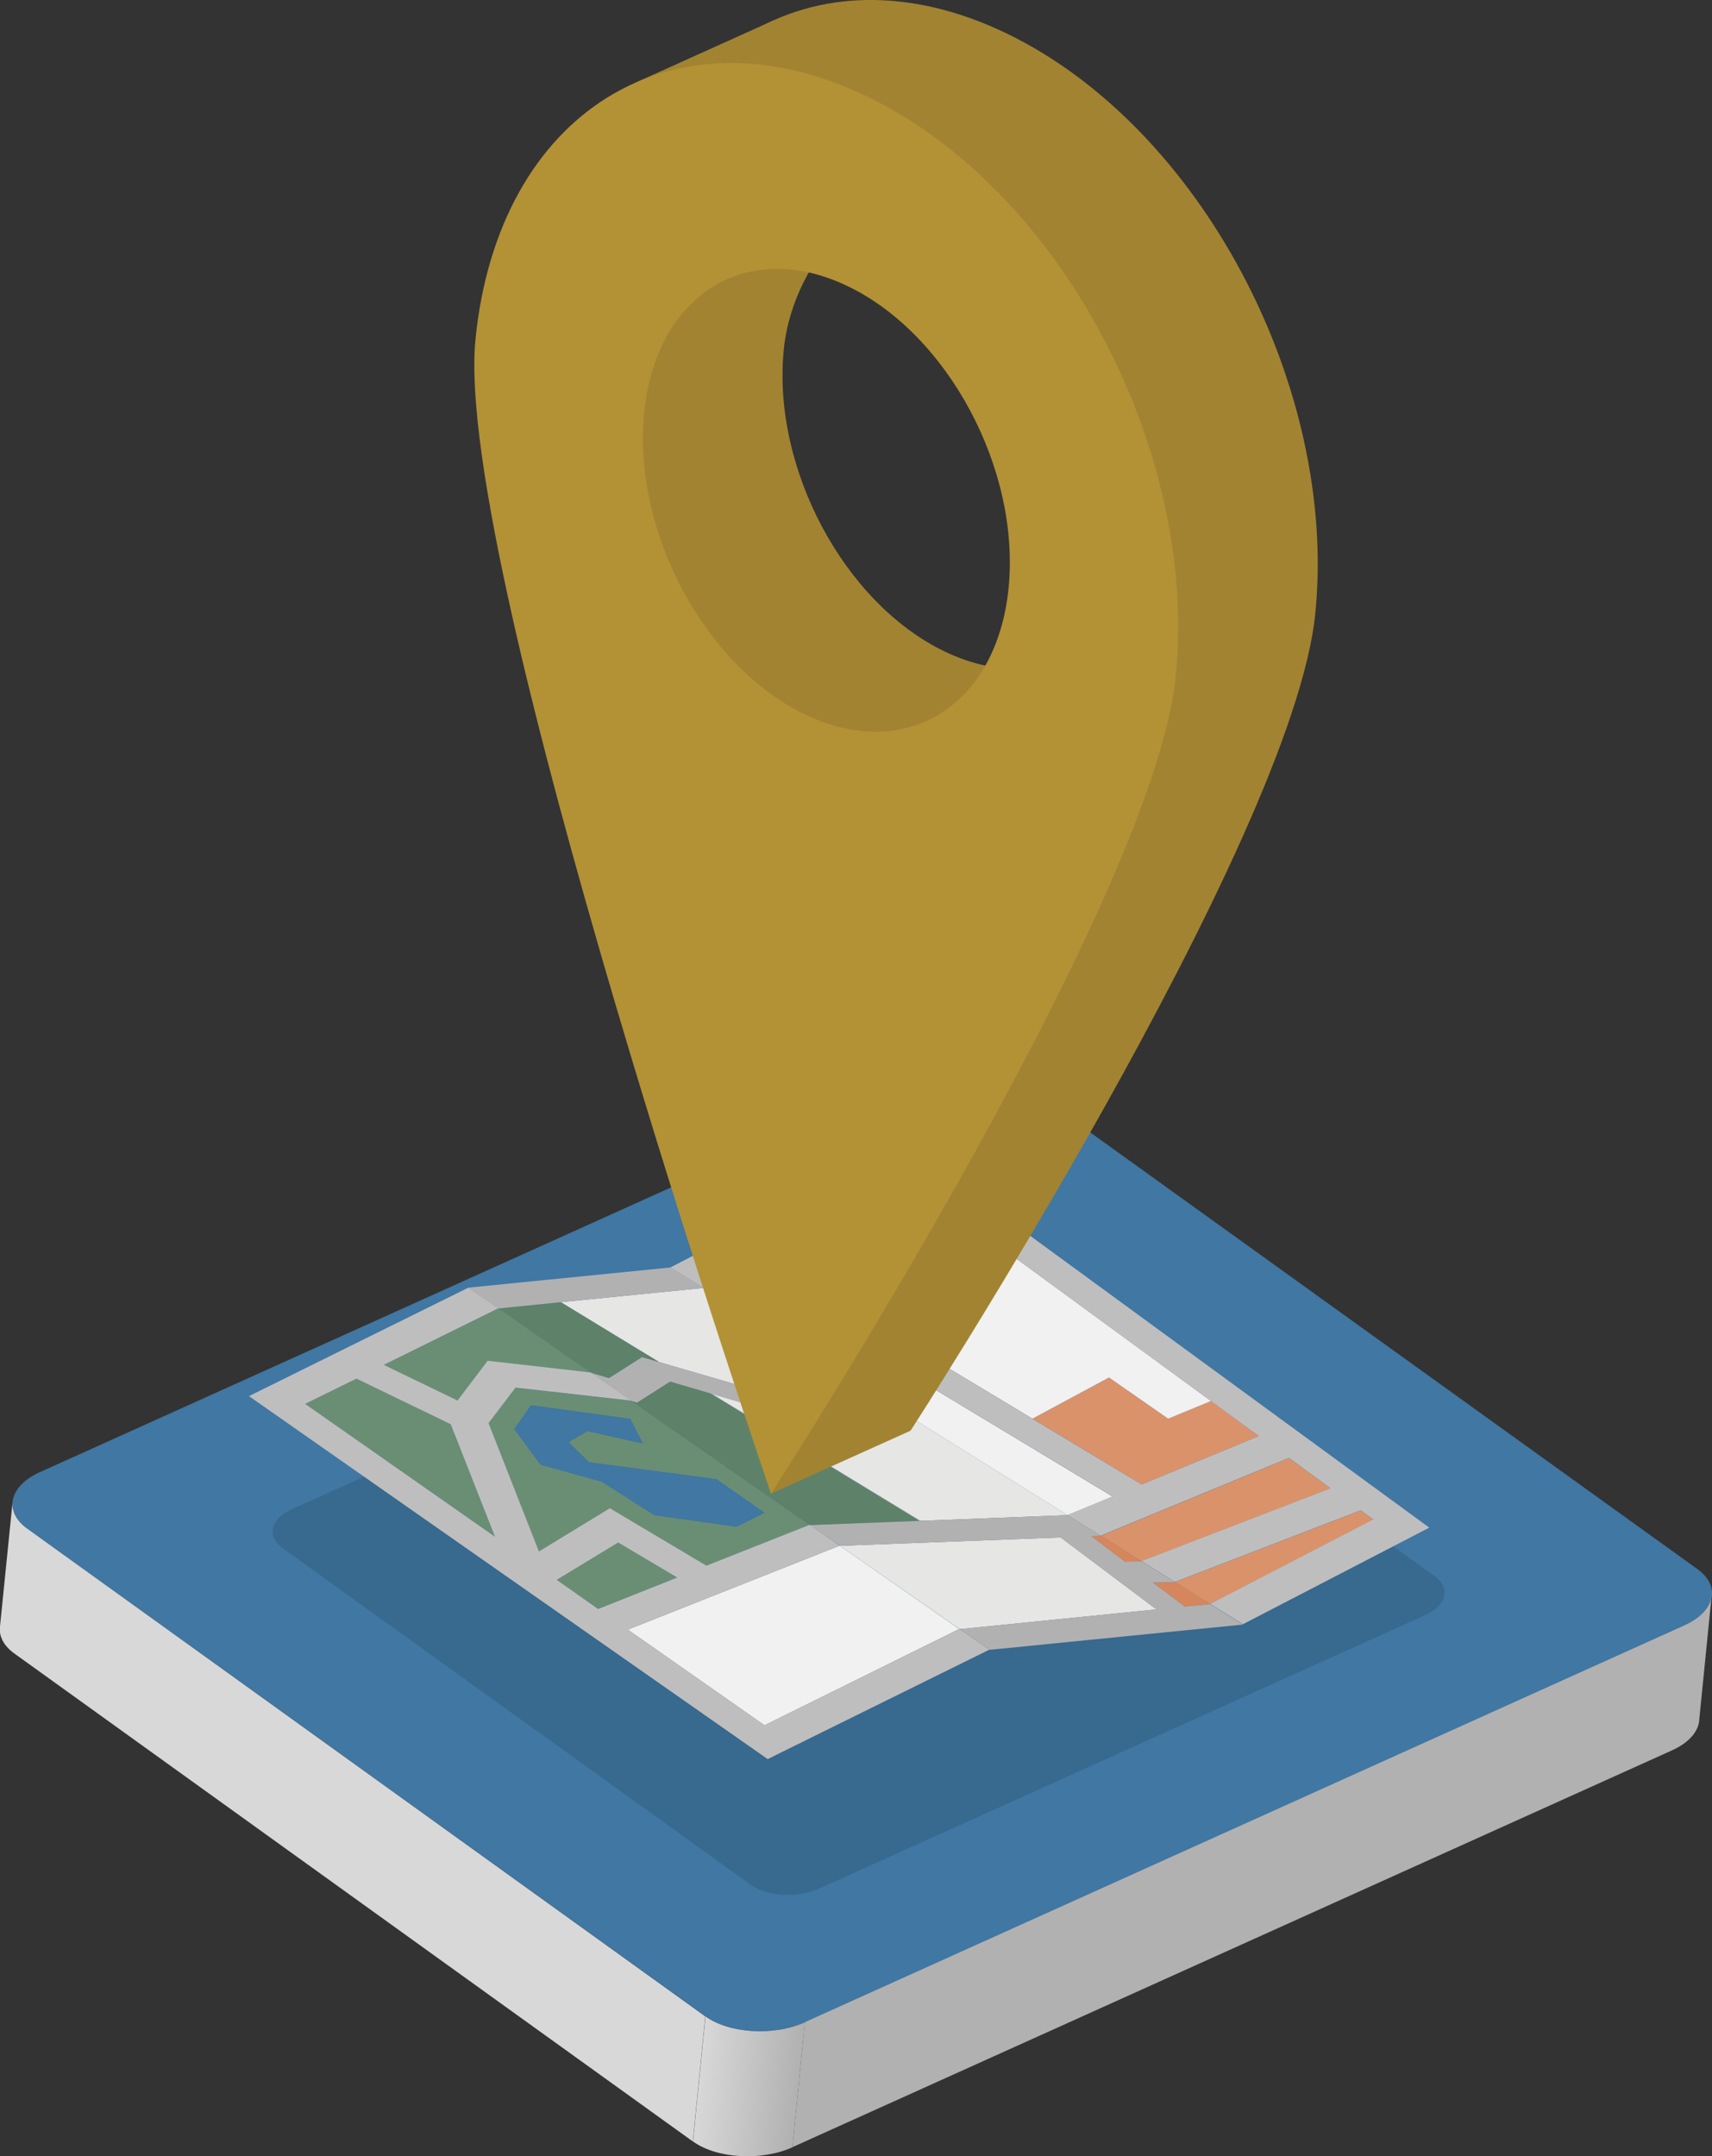 <?xml version="1.0" encoding="UTF-8"?>
<svg id="_レイヤー_2" data-name="レイヤー 2" xmlns="http://www.w3.org/2000/svg" xmlns:xlink="http://www.w3.org/1999/xlink" viewBox="0 0 108.45 136.57">
  <rect x="0" y="0" width="108.45" height="136.57" fill="#333333" stroke="none"/>
  <defs>
    <style>
      .cls-1 {
        fill: #f1f1f1;
      }

      .cls-2 {
        fill: #a28331;
      }

      .cls-3 {
        fill: #d8d8d9;
      }

      .cls-4 {
        fill: #d6865c;
      }

      .cls-5 {
        fill: #5e816a;
      }

      .cls-6 {
        fill: url(#_名称未設定グラデーション_8);
      }

      .cls-7 {
        fill: #da926b;
      }

      .cls-8 {
        fill: #4077a3;
      }

      .cls-9 {
        fill: #e6e6e5;
      }

      .cls-10 {
        fill: #38698f;
      }

      .cls-11 {
        fill: #6a8e74;
      }

      .cls-12 {
        fill: #b2b1b1;
      }

      .cls-13 {
        fill: #bfbebe;
      }

      .cls-14 {
        fill: #b39135;
      }
    </style>
    <linearGradient id="_名称未設定グラデーション_8" data-name="名称未設定グラデーション 8" x1="34.6" y1="89.99" x2="40.91" y2="89.99" gradientTransform="translate(18.82 38.87) rotate(5.72)" gradientUnits="userSpaceOnUse">
      <stop offset="0" stop-color="#d8d8d9"/>
      <stop offset="1" stop-color="#b2b1b1"/>
    </linearGradient>
  </defs>
  <g id="contents">
    <g>
      <path class="cls-8" d="M2.54,93.24l55.71-25.13c1.96-.89,4.78-.72,6.3.37l42.97,30.9c1.51,1.09,1.15,2.69-.81,3.58l-55.71,25.13c-1.96.89-4.78.72-6.3-.37L1.72,96.82c-1.51-1.09-1.15-2.69.81-3.58Z"/>
      <path class="cls-3" d="M1.72,96.82c-.7-.5-.99-1.12-.92-1.72h0S0,103.02,0,103.02h0c-.08.6.22,1.22.92,1.72l42.97,30.9.79-7.92L1.72,96.82Z"/>
      <path class="cls-12" d="M108.44,100.94c-.01.75-.61,1.5-1.74,2.01l-55.71,25.13-.79,7.92,55.71-25.13c1.13-.51,1.73-1.26,1.74-2.02h0s.79-7.91.79-7.91h0Z"/>
      <path class="cls-6" d="M44.69,127.72l-.79,7.92c1.51,1.09,4.33,1.25,6.3.37l.79-7.92c-1.96.89-4.78.72-6.3-.37Z"/>
    </g>
    <path class="cls-10" d="M18.48,95.6l38.41-17.33c1.35-.61,3.3-.5,4.34.25l29.63,21.3c1.04.75.79,1.85-.56,2.47l-38.41,17.33c-1.35.61-3.3.5-4.34-.25l-29.63-21.3c-1.04-.75-.79-1.85.56-2.47Z"/>
    <g>
      <polygon class="cls-4" points="73.03 100.24 75.06 101.76 76.66 101.6 74.42 100.21 73.03 100.24"/>
      <polygon class="cls-4" points="69.13 97.3 71.27 98.92 72.31 98.89 69.73 97.28 69.13 97.3"/>
      <polygon class="cls-9" points="35.53 82.48 41.77 86.28 47.23 87.87 54.23 87.62 44.55 81.58 35.53 82.48"/>
      <polygon class="cls-9" points="48.29 89.22 45.05 88.27 58.3 96.33 67.63 95.97 56.33 88.92 48.29 89.22"/>
      <polygon class="cls-9" points="60.8 103.19 73.26 101.94 67.19 97.38 53.21 97.91 60.8 103.19"/>
      <polygon class="cls-5" points="45.01 88.26 42.45 87.51 40.36 88.84 40 88.74 51.31 96.6 58.25 96.33 45.01 88.26"/>
      <polygon class="cls-5" points="35.52 82.48 31.56 82.88 37.41 86.94 38.58 87.29 40.67 85.96 41.74 86.27 35.52 82.48"/>
      <polygon class="cls-12" points="75.06 101.76 73.03 100.24 74.42 100.21 72.31 98.89 71.27 98.92 69.13 97.3 69.73 97.28 67.63 95.97 58.3 96.33 45.05 88.27 48.29 89.22 56.33 88.92 54.23 87.62 47.23 87.87 41.77 86.28 35.53 82.48 44.55 81.58 42.48 80.28 29.67 81.56 31.56 82.88 35.52 82.48 41.74 86.27 40.67 85.96 38.58 87.29 37.41 86.94 40 88.74 40.36 88.84 42.45 87.51 45.01 88.26 58.25 96.33 51.31 96.6 53.21 97.91 67.19 97.38 73.26 101.94 60.8 103.19 62.69 104.5 78.73 102.9 76.66 101.6 75.06 101.76"/>
      <polygon class="cls-7" points="86.2 95.67 74.42 100.21 76.66 101.6 86.99 96.25 86.2 95.67"/>
      <polygon class="cls-7" points="81.65 92.35 69.73 97.28 72.31 98.89 84.29 94.28 81.65 92.35"/>
      <polygon class="cls-1" points="46.7 80.47 44.55 81.58 54.23 87.62 56.81 86.56 46.7 80.47"/>
      <polygon class="cls-8" points="53.74 82.84 57.09 84.86 61.63 82.95 57.67 79.6 60.59 76.95 59.69 76.29 57.65 74.79 48.36 79.6 53.74 82.84"/>
      <polygon class="cls-7" points="70.25 87.25 65.4 89.86 72.32 94.03 79.75 90.96 76.71 88.74 74 89.86 70.25 87.25"/>
      <polygon class="cls-1" points="61.63 82.95 57.09 84.86 64.44 89.28 65.4 89.86 70.25 87.25 74 89.86 76.71 88.74 72.28 85.5 60.59 76.95 57.67 79.6 61.63 82.95"/>
      <polygon class="cls-1" points="58.96 87.85 56.33 88.92 67.63 95.97 70.48 94.79 58.96 87.85"/>
      <path class="cls-13" d="M57.4,72.55l-14.93,7.73,2.07,1.29,2.14-1.11,10.12,6.09-2.58,1.06,2.1,1.31,2.63-1.08,11.53,6.94-2.86,1.18,2.1,1.31,11.93-4.93,2.64,1.93-11.98,4.61,2.11,1.32,11.78-4.54.79.58-10.33,5.35,2.07,1.29,11.81-6.12-33.14-24.23ZM59.69,76.29l.9.66,11.69,8.55,4.43,3.24,3.04,2.22-7.43,3.07-6.93-4.17-.96-.58-7.34-4.42-3.35-2.02-5.38-3.24,9.28-4.81,2.04,1.49Z"/>
      <polygon class="cls-1" points="39.77 103.22 48.43 109.28 60.77 103.18 53.19 97.9 39.77 103.22"/>
      <path class="cls-11" d="M32.66,87.9l-1.71,2.25,3.19,8.13,4.49-2.74,6.12,3.64,6.54-2.59-11.3-7.86-7.33-.83ZM48.43,95.82l-1.78.88-5.2-.73-3.32-2.12-3.89-1.08-1.66-2.26,1.06-1.5,6.28.86.8,1.56-3.5-.78-1.21.69,1.3,1.28,8.07,1.07,3.04,2.13Z"/>
      <polygon class="cls-11" points="22.57 87.31 19.33 88.92 31.34 97.32 28.54 90.2 22.57 87.31"/>
      <polygon class="cls-11" points="24.3 86.46 28.97 88.72 30.88 86.2 37.41 86.94 31.56 82.87 24.3 86.46"/>
      <polygon class="cls-11" points="39.16 97.69 35.26 100.07 37.89 101.9 42.9 99.92 39.16 97.69"/>
      <path class="cls-13" d="M48.43,109.28l-8.66-6.06,13.41-5.32-1.89-1.32-6.54,2.59-6.12-3.64-4.49,2.74-3.19-8.13,1.71-2.25,7.33.83-2.58-1.79-6.52-.74-1.91,2.52-4.67-2.26,7.25-3.58-1.89-1.31-13.9,6.87,32.86,22.99,14.04-6.93-1.89-1.31-12.35,6.1ZM19.33,88.92l3.25-1.6,5.97,2.89,2.8,7.12-12.01-8.4ZM35.26,100.07l3.9-2.37,3.74,2.22-5.01,1.99-2.62-1.84Z"/>
      <polygon class="cls-8" points="37.22 90.64 40.73 91.43 39.92 89.87 33.64 89.01 32.58 90.52 34.23 92.77 38.12 93.86 41.45 95.97 46.65 96.7 48.43 95.82 45.39 93.69 37.31 92.62 36.01 91.34 37.22 90.64"/>
    </g>
    <g>
      <path class="cls-2" d="M63.75,2.11c-12.25-5.9-23.35.99-24.79,15.39-1.44,14.4,18.72,73.12,18.72,73.12,0,0,24.2-37.36,25.64-51.76,1.44-14.4-7.32-30.85-19.57-36.75ZM59.83,41.26c-6.37-3.07-10.93-11.63-10.18-19.12.75-7.49,9.08-13.96,12.9-8s10.93,11.63,10.18,19.12-6.52,11.07-12.9,8Z"/>
      <polygon class="cls-2" points="57.68 90.62 48.83 94.61 48.86 84.12 57.71 80.13 57.68 90.62"/>
      <polygon class="cls-2" points="49 11.78 40.16 15.76 40.18 5.27 49.03 1.28 49 11.78"/>
      <path class="cls-14" d="M54.91,6.1c-12.25-5.9-23.35.99-24.79,15.39-1.44,14.4,18.72,73.12,18.72,73.12,0,0,24.2-37.36,25.64-51.76,1.44-14.4-7.32-30.85-19.57-36.75ZM50.99,45.25c-6.37-3.07-10.93-11.63-10.18-19.12s6.52-11.07,12.9-8c6.37,3.07,10.93,11.63,10.18,19.12s-6.52,11.07-12.9,8Z"/>
    </g>
  </g>
</svg>